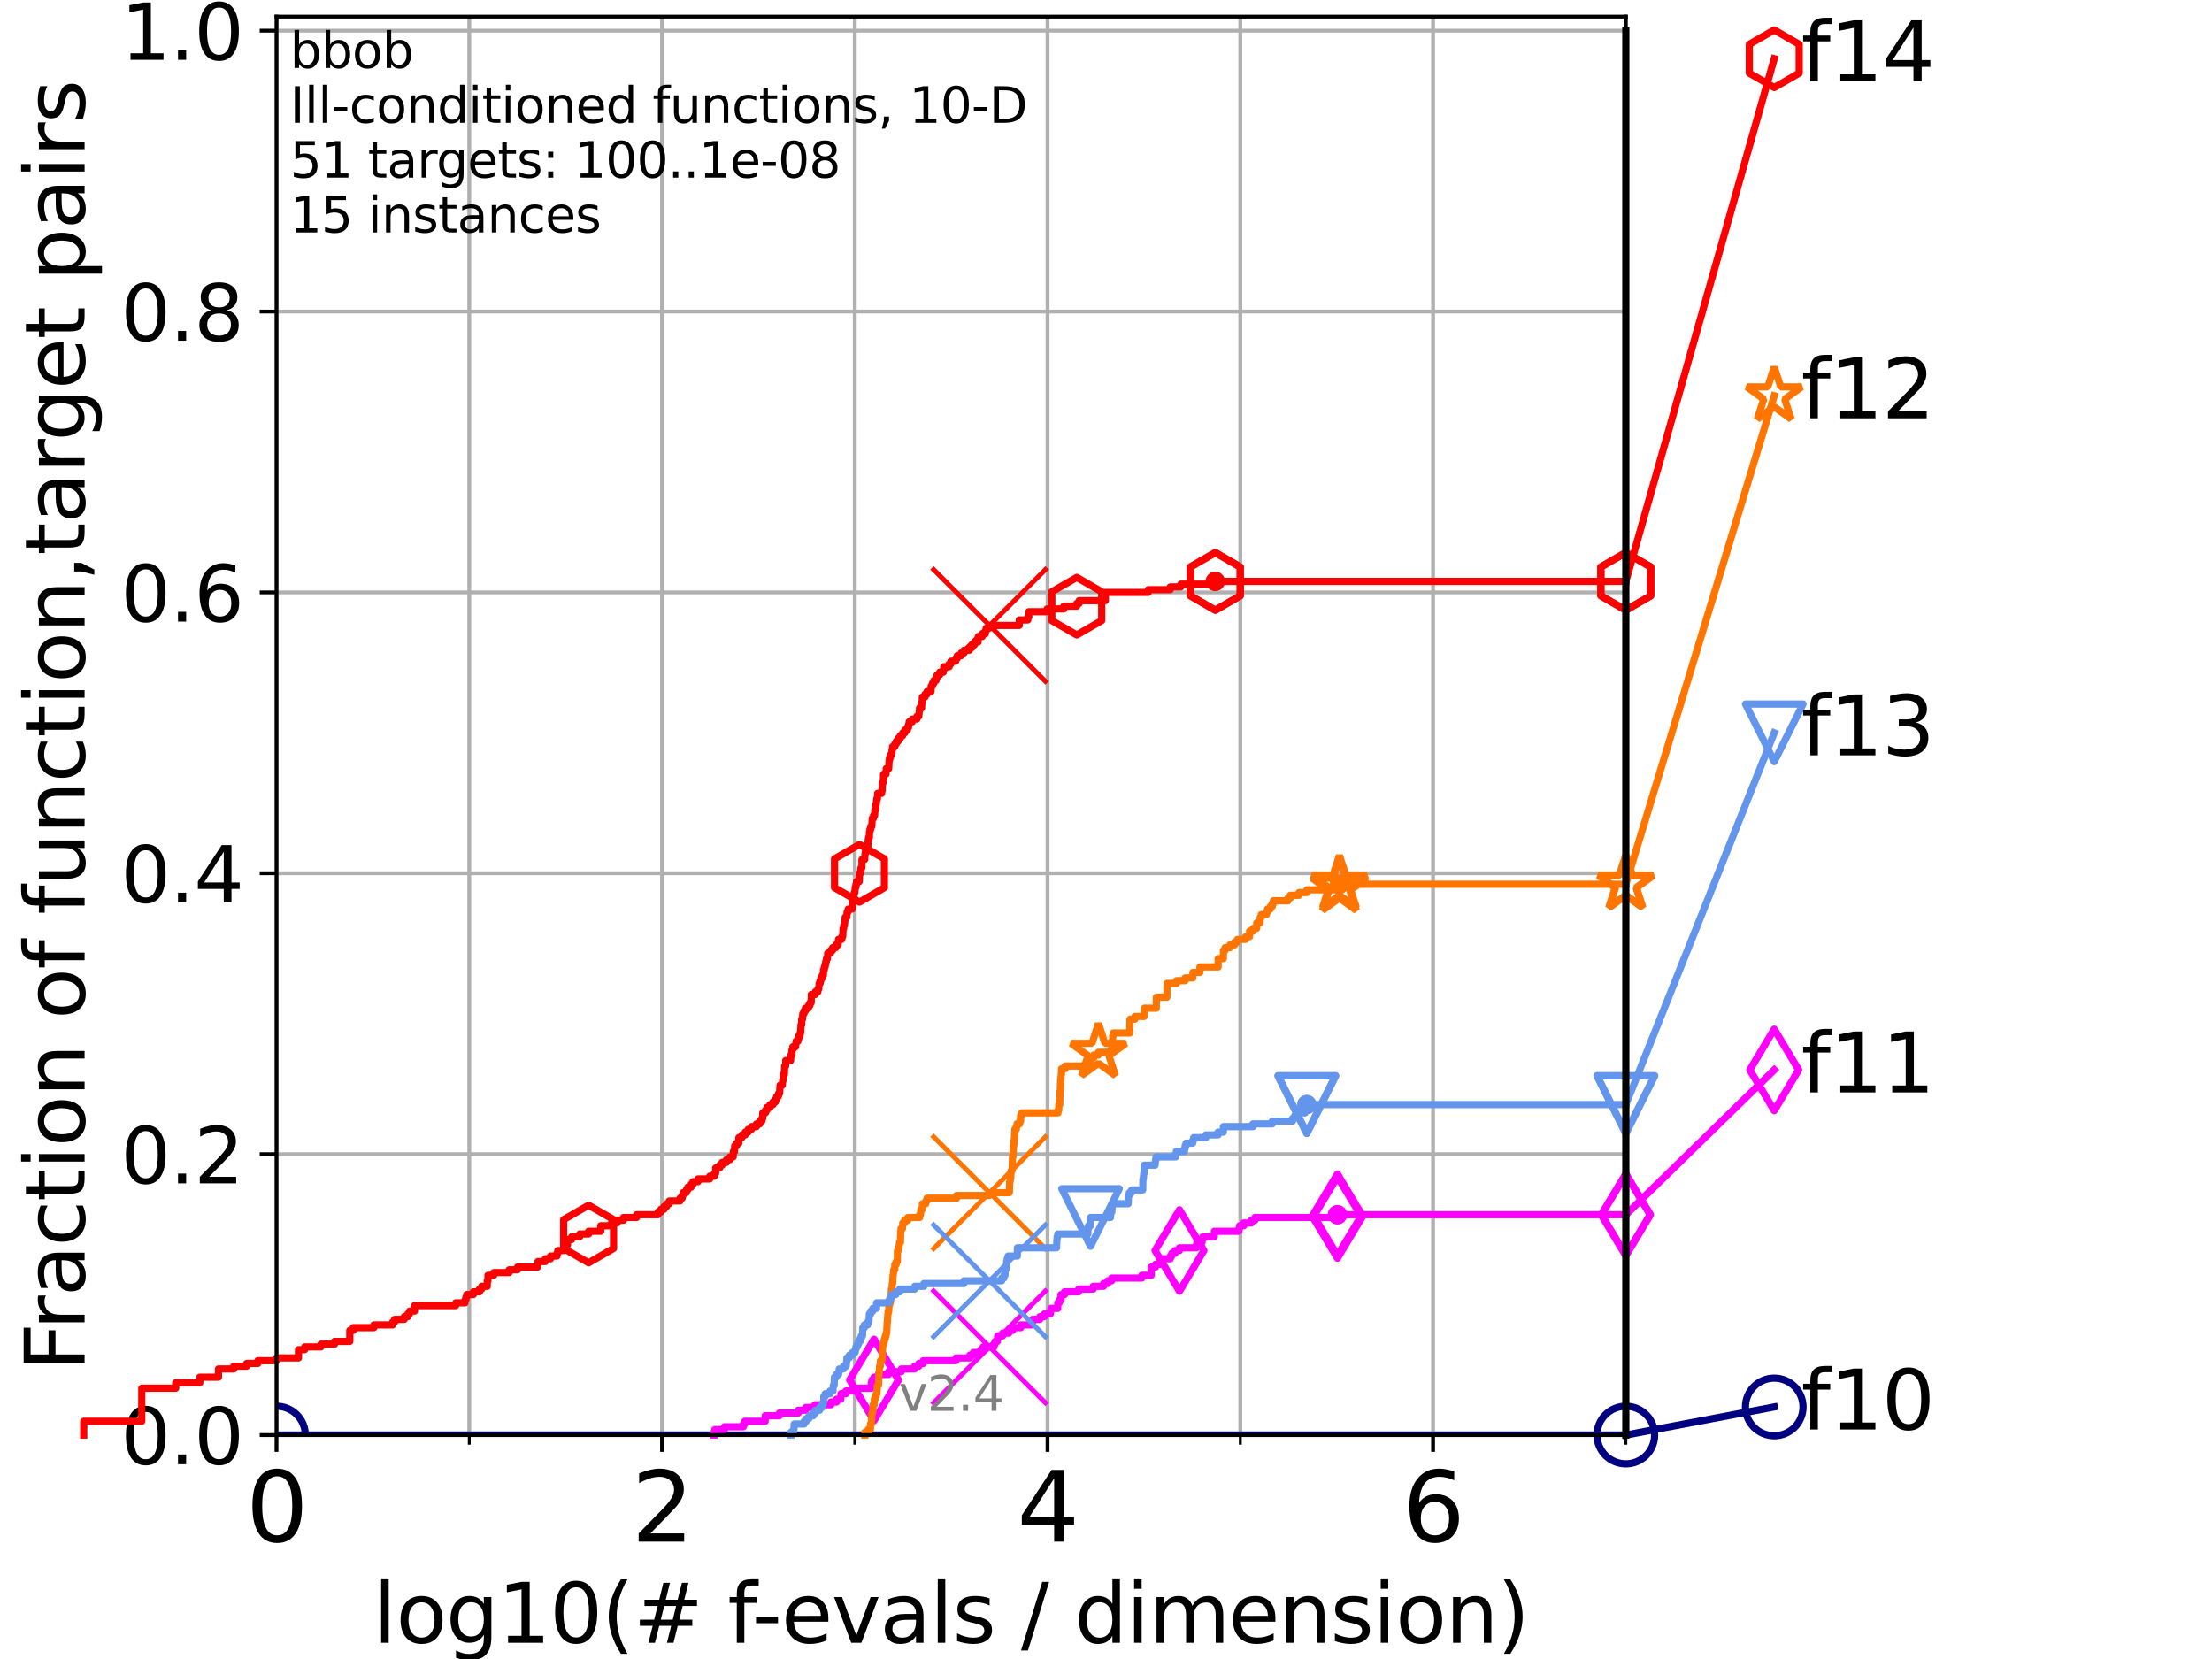 <?xml version="1.0" encoding="utf-8" standalone="no"?>
<!DOCTYPE svg PUBLIC "-//W3C//DTD SVG 1.1//EN"
  "http://www.w3.org/Graphics/SVG/1.1/DTD/svg11.dtd">
<svg height="345.6pt" version="1.1" viewBox="0 0 460.8 345.6" width="460.8pt" xmlns="http://www.w3.org/2000/svg" xmlns:xlink="http://www.w3.org/1999/xlink">
 <defs>
  <style type="text/css">*{stroke-linecap:butt;stroke-linejoin:round;}</style>
 </defs>
 <g id="figure_1">
  <g id="patch_1">
   <path d="M 0 345.6 
L 460.8 345.6 
L 460.8 0 
L 0 0 
z
" style="fill:#ffffff;"/>
  </g>
  <g id="axes_1">
   <g id="patch_2">
    <path d="M 57.6 298.944 
L 338.688 298.944 
L 338.688 3.456 
L 57.6 3.456 
z
" style="fill:#ffffff;"/>
   </g>
   <g id="matplotlib.axis_1">
    <g id="xtick_1">
     <g id="line2d_1">
      <path clip-path="url(#p26497021a1)" d="M 57.6 298.944 
L 57.6 3.456 
" style="fill:none;stroke:#b0b0b0;stroke-linecap:square;stroke-width:0.8;"/>
     </g>
     <g id="line2d_2">
      <defs>
       <path d="M 0 0 
L 0 3.5 
" id="m2d64870f0f" style="stroke:#000000;stroke-width:0.8;"/>
      </defs>
      <g>
       <use style="stroke:#000000;stroke-width:0.8;" x="57.6" xlink:href="#m2d64870f0f" y="298.944"/>
      </g>
     </g>
     <g id="text_1">
      <!-- 0 -->
      <g transform="translate(51.237 321.141)scale(0.2 -0.2)">
       <defs>
        <path d="M 2034 4250 
Q 1547 4250 1301 3770 
Q 1056 3291 1056 2328 
Q 1056 1369 1301 889 
Q 1547 409 2034 409 
Q 2525 409 2770 889 
Q 3016 1369 3016 2328 
Q 3016 3291 2770 3770 
Q 2525 4250 2034 4250 
z
M 2034 4750 
Q 2819 4750 3233 4129 
Q 3647 3509 3647 2328 
Q 3647 1150 3233 529 
Q 2819 -91 2034 -91 
Q 1250 -91 836 529 
Q 422 1150 422 2328 
Q 422 3509 836 4129 
Q 1250 4750 2034 4750 
z
" id="DejaVuSans-30" transform="scale(0.016)"/>
       </defs>
       <use xlink:href="#DejaVuSans-30"/>
      </g>
     </g>
    </g>
    <g id="xtick_2">
     <g id="line2d_3">
      <path clip-path="url(#p26497021a1)" d="M 137.911 298.944 
L 137.911 3.456 
" style="fill:none;stroke:#b0b0b0;stroke-linecap:square;stroke-width:0.8;"/>
     </g>
     <g id="line2d_4">
      <g>
       <use style="stroke:#000000;stroke-width:0.8;" x="137.911" xlink:href="#m2d64870f0f" y="298.944"/>
      </g>
     </g>
     <g id="text_2">
      <!-- 2 -->
      <g transform="translate(131.548 321.141)scale(0.2 -0.2)">
       <defs>
        <path d="M 1228 531 
L 3431 531 
L 3431 0 
L 469 0 
L 469 531 
Q 828 903 1448 1529 
Q 2069 2156 2228 2338 
Q 2531 2678 2651 2914 
Q 2772 3150 2772 3378 
Q 2772 3750 2511 3984 
Q 2250 4219 1831 4219 
Q 1534 4219 1204 4116 
Q 875 4013 500 3803 
L 500 4441 
Q 881 4594 1212 4672 
Q 1544 4750 1819 4750 
Q 2544 4750 2975 4387 
Q 3406 4025 3406 3419 
Q 3406 3131 3298 2873 
Q 3191 2616 2906 2266 
Q 2828 2175 2409 1742 
Q 1991 1309 1228 531 
z
" id="DejaVuSans-32" transform="scale(0.016)"/>
       </defs>
       <use xlink:href="#DejaVuSans-32"/>
      </g>
     </g>
    </g>
    <g id="xtick_3">
     <g id="line2d_5">
      <path clip-path="url(#p26497021a1)" d="M 218.222 298.944 
L 218.222 3.456 
" style="fill:none;stroke:#b0b0b0;stroke-linecap:square;stroke-width:0.8;"/>
     </g>
     <g id="line2d_6">
      <g>
       <use style="stroke:#000000;stroke-width:0.8;" x="218.222" xlink:href="#m2d64870f0f" y="298.944"/>
      </g>
     </g>
     <g id="text_3">
      <!-- 4 -->
      <g transform="translate(211.859 321.141)scale(0.2 -0.2)">
       <defs>
        <path d="M 2419 4116 
L 825 1625 
L 2419 1625 
L 2419 4116 
z
M 2253 4666 
L 3047 4666 
L 3047 1625 
L 3713 1625 
L 3713 1100 
L 3047 1100 
L 3047 0 
L 2419 0 
L 2419 1100 
L 313 1100 
L 313 1709 
L 2253 4666 
z
" id="DejaVuSans-34" transform="scale(0.016)"/>
       </defs>
       <use xlink:href="#DejaVuSans-34"/>
      </g>
     </g>
    </g>
    <g id="xtick_4">
     <g id="line2d_7">
      <path clip-path="url(#p26497021a1)" d="M 298.533 298.944 
L 298.533 3.456 
" style="fill:none;stroke:#b0b0b0;stroke-linecap:square;stroke-width:0.8;"/>
     </g>
     <g id="line2d_8">
      <g>
       <use style="stroke:#000000;stroke-width:0.8;" x="298.533" xlink:href="#m2d64870f0f" y="298.944"/>
      </g>
     </g>
     <g id="text_4">
      <!-- 6 -->
      <g transform="translate(292.17 321.141)scale(0.2 -0.2)">
       <defs>
        <path d="M 2113 2584 
Q 1688 2584 1439 2293 
Q 1191 2003 1191 1497 
Q 1191 994 1439 701 
Q 1688 409 2113 409 
Q 2538 409 2786 701 
Q 3034 994 3034 1497 
Q 3034 2003 2786 2293 
Q 2538 2584 2113 2584 
z
M 3366 4563 
L 3366 3988 
Q 3128 4100 2886 4159 
Q 2644 4219 2406 4219 
Q 1781 4219 1451 3797 
Q 1122 3375 1075 2522 
Q 1259 2794 1537 2939 
Q 1816 3084 2150 3084 
Q 2853 3084 3261 2657 
Q 3669 2231 3669 1497 
Q 3669 778 3244 343 
Q 2819 -91 2113 -91 
Q 1303 -91 875 529 
Q 447 1150 447 2328 
Q 447 3434 972 4092 
Q 1497 4750 2381 4750 
Q 2619 4750 2861 4703 
Q 3103 4656 3366 4563 
z
" id="DejaVuSans-36" transform="scale(0.016)"/>
       </defs>
       <use xlink:href="#DejaVuSans-36"/>
      </g>
     </g>
    </g>
    <g id="xtick_5">
     <g id="line2d_9">
      <path clip-path="url(#p26497021a1)" d="M 97.755 298.944 
L 97.755 3.456 
" style="fill:none;stroke:#b0b0b0;stroke-linecap:square;stroke-width:0.8;"/>
     </g>
     <g id="line2d_10">
      <defs>
       <path d="M 0 0 
L 0 2 
" id="mb485d83913" style="stroke:#000000;stroke-width:0.6;"/>
      </defs>
      <g>
       <use style="stroke:#000000;stroke-width:0.6;" x="97.755" xlink:href="#mb485d83913" y="298.944"/>
      </g>
     </g>
    </g>
    <g id="xtick_6">
     <g id="line2d_11">
      <path clip-path="url(#p26497021a1)" d="M 178.066 298.944 
L 178.066 3.456 
" style="fill:none;stroke:#b0b0b0;stroke-linecap:square;stroke-width:0.8;"/>
     </g>
     <g id="line2d_12">
      <g>
       <use style="stroke:#000000;stroke-width:0.6;" x="178.066" xlink:href="#mb485d83913" y="298.944"/>
      </g>
     </g>
    </g>
    <g id="xtick_7">
     <g id="line2d_13">
      <path clip-path="url(#p26497021a1)" d="M 258.377 298.944 
L 258.377 3.456 
" style="fill:none;stroke:#b0b0b0;stroke-linecap:square;stroke-width:0.8;"/>
     </g>
     <g id="line2d_14">
      <g>
       <use style="stroke:#000000;stroke-width:0.6;" x="258.377" xlink:href="#mb485d83913" y="298.944"/>
      </g>
     </g>
    </g>
    <g id="xtick_8">
     <g id="line2d_15">
      <path clip-path="url(#p26497021a1)" d="M 338.688 298.944 
L 338.688 3.456 
" style="fill:none;stroke:#b0b0b0;stroke-linecap:square;stroke-width:0.8;"/>
     </g>
     <g id="line2d_16">
      <g>
       <use style="stroke:#000000;stroke-width:0.6;" x="338.688" xlink:href="#mb485d83913" y="298.944"/>
      </g>
     </g>
    </g>
    <g id="text_5">
     <!-- log10(# f-evals / dimension) -->
     <g transform="translate(77.764 342.218)scale(0.17 -0.17)">
      <defs>
       <path d="M 603 4863 
L 1178 4863 
L 1178 0 
L 603 0 
L 603 4863 
z
" id="DejaVuSans-6c" transform="scale(0.016)"/>
       <path d="M 1959 3097 
Q 1497 3097 1228 2736 
Q 959 2375 959 1747 
Q 959 1119 1226 758 
Q 1494 397 1959 397 
Q 2419 397 2687 759 
Q 2956 1122 2956 1747 
Q 2956 2369 2687 2733 
Q 2419 3097 1959 3097 
z
M 1959 3584 
Q 2709 3584 3137 3096 
Q 3566 2609 3566 1747 
Q 3566 888 3137 398 
Q 2709 -91 1959 -91 
Q 1206 -91 779 398 
Q 353 888 353 1747 
Q 353 2609 779 3096 
Q 1206 3584 1959 3584 
z
" id="DejaVuSans-6f" transform="scale(0.016)"/>
       <path d="M 2906 1791 
Q 2906 2416 2648 2759 
Q 2391 3103 1925 3103 
Q 1463 3103 1205 2759 
Q 947 2416 947 1791 
Q 947 1169 1205 825 
Q 1463 481 1925 481 
Q 2391 481 2648 825 
Q 2906 1169 2906 1791 
z
M 3481 434 
Q 3481 -459 3084 -895 
Q 2688 -1331 1869 -1331 
Q 1566 -1331 1297 -1286 
Q 1028 -1241 775 -1147 
L 775 -588 
Q 1028 -725 1275 -790 
Q 1522 -856 1778 -856 
Q 2344 -856 2625 -561 
Q 2906 -266 2906 331 
L 2906 616 
Q 2728 306 2450 153 
Q 2172 0 1784 0 
Q 1141 0 747 490 
Q 353 981 353 1791 
Q 353 2603 747 3093 
Q 1141 3584 1784 3584 
Q 2172 3584 2450 3431 
Q 2728 3278 2906 2969 
L 2906 3500 
L 3481 3500 
L 3481 434 
z
" id="DejaVuSans-67" transform="scale(0.016)"/>
       <path d="M 794 531 
L 1825 531 
L 1825 4091 
L 703 3866 
L 703 4441 
L 1819 4666 
L 2450 4666 
L 2450 531 
L 3481 531 
L 3481 0 
L 794 0 
L 794 531 
z
" id="DejaVuSans-31" transform="scale(0.016)"/>
       <path d="M 1984 4856 
Q 1566 4138 1362 3434 
Q 1159 2731 1159 2009 
Q 1159 1288 1364 580 
Q 1569 -128 1984 -844 
L 1484 -844 
Q 1016 -109 783 600 
Q 550 1309 550 2009 
Q 550 2706 781 3412 
Q 1013 4119 1484 4856 
L 1984 4856 
z
" id="DejaVuSans-28" transform="scale(0.016)"/>
       <path d="M 3272 2816 
L 2363 2816 
L 2100 1772 
L 3016 1772 
L 3272 2816 
z
M 2803 4594 
L 2478 3297 
L 3391 3297 
L 3719 4594 
L 4219 4594 
L 3897 3297 
L 4872 3297 
L 4872 2816 
L 3775 2816 
L 3519 1772 
L 4513 1772 
L 4513 1294 
L 3397 1294 
L 3072 0 
L 2572 0 
L 2894 1294 
L 1978 1294 
L 1656 0 
L 1153 0 
L 1478 1294 
L 494 1294 
L 494 1772 
L 1594 1772 
L 1856 2816 
L 850 2816 
L 850 3297 
L 1978 3297 
L 2297 4594 
L 2803 4594 
z
" id="DejaVuSans-23" transform="scale(0.016)"/>
       <path id="DejaVuSans-20" transform="scale(0.016)"/>
       <path d="M 2375 4863 
L 2375 4384 
L 1825 4384 
Q 1516 4384 1395 4259 
Q 1275 4134 1275 3809 
L 1275 3500 
L 2222 3500 
L 2222 3053 
L 1275 3053 
L 1275 0 
L 697 0 
L 697 3053 
L 147 3053 
L 147 3500 
L 697 3500 
L 697 3744 
Q 697 4328 969 4595 
Q 1241 4863 1831 4863 
L 2375 4863 
z
" id="DejaVuSans-66" transform="scale(0.016)"/>
       <path d="M 313 2009 
L 1997 2009 
L 1997 1497 
L 313 1497 
L 313 2009 
z
" id="DejaVuSans-2d" transform="scale(0.016)"/>
       <path d="M 3597 1894 
L 3597 1613 
L 953 1613 
Q 991 1019 1311 708 
Q 1631 397 2203 397 
Q 2534 397 2845 478 
Q 3156 559 3463 722 
L 3463 178 
Q 3153 47 2828 -22 
Q 2503 -91 2169 -91 
Q 1331 -91 842 396 
Q 353 884 353 1716 
Q 353 2575 817 3079 
Q 1281 3584 2069 3584 
Q 2775 3584 3186 3129 
Q 3597 2675 3597 1894 
z
M 3022 2063 
Q 3016 2534 2758 2815 
Q 2500 3097 2075 3097 
Q 1594 3097 1305 2825 
Q 1016 2553 972 2059 
L 3022 2063 
z
" id="DejaVuSans-65" transform="scale(0.016)"/>
       <path d="M 191 3500 
L 800 3500 
L 1894 563 
L 2988 3500 
L 3597 3500 
L 2284 0 
L 1503 0 
L 191 3500 
z
" id="DejaVuSans-76" transform="scale(0.016)"/>
       <path d="M 2194 1759 
Q 1497 1759 1228 1600 
Q 959 1441 959 1056 
Q 959 750 1161 570 
Q 1363 391 1709 391 
Q 2188 391 2477 730 
Q 2766 1069 2766 1631 
L 2766 1759 
L 2194 1759 
z
M 3341 1997 
L 3341 0 
L 2766 0 
L 2766 531 
Q 2569 213 2275 61 
Q 1981 -91 1556 -91 
Q 1019 -91 701 211 
Q 384 513 384 1019 
Q 384 1609 779 1909 
Q 1175 2209 1959 2209 
L 2766 2209 
L 2766 2266 
Q 2766 2663 2505 2880 
Q 2244 3097 1772 3097 
Q 1472 3097 1187 3025 
Q 903 2953 641 2809 
L 641 3341 
Q 956 3463 1253 3523 
Q 1550 3584 1831 3584 
Q 2591 3584 2966 3190 
Q 3341 2797 3341 1997 
z
" id="DejaVuSans-61" transform="scale(0.016)"/>
       <path d="M 2834 3397 
L 2834 2853 
Q 2591 2978 2328 3040 
Q 2066 3103 1784 3103 
Q 1356 3103 1142 2972 
Q 928 2841 928 2578 
Q 928 2378 1081 2264 
Q 1234 2150 1697 2047 
L 1894 2003 
Q 2506 1872 2764 1633 
Q 3022 1394 3022 966 
Q 3022 478 2636 193 
Q 2250 -91 1575 -91 
Q 1294 -91 989 -36 
Q 684 19 347 128 
L 347 722 
Q 666 556 975 473 
Q 1284 391 1588 391 
Q 1994 391 2212 530 
Q 2431 669 2431 922 
Q 2431 1156 2273 1281 
Q 2116 1406 1581 1522 
L 1381 1569 
Q 847 1681 609 1914 
Q 372 2147 372 2553 
Q 372 3047 722 3315 
Q 1072 3584 1716 3584 
Q 2034 3584 2315 3537 
Q 2597 3491 2834 3397 
z
" id="DejaVuSans-73" transform="scale(0.016)"/>
       <path d="M 1625 4666 
L 2156 4666 
L 531 -594 
L 0 -594 
L 1625 4666 
z
" id="DejaVuSans-2f" transform="scale(0.016)"/>
       <path d="M 2906 2969 
L 2906 4863 
L 3481 4863 
L 3481 0 
L 2906 0 
L 2906 525 
Q 2725 213 2448 61 
Q 2172 -91 1784 -91 
Q 1150 -91 751 415 
Q 353 922 353 1747 
Q 353 2572 751 3078 
Q 1150 3584 1784 3584 
Q 2172 3584 2448 3432 
Q 2725 3281 2906 2969 
z
M 947 1747 
Q 947 1113 1208 752 
Q 1469 391 1925 391 
Q 2381 391 2643 752 
Q 2906 1113 2906 1747 
Q 2906 2381 2643 2742 
Q 2381 3103 1925 3103 
Q 1469 3103 1208 2742 
Q 947 2381 947 1747 
z
" id="DejaVuSans-64" transform="scale(0.016)"/>
       <path d="M 603 3500 
L 1178 3500 
L 1178 0 
L 603 0 
L 603 3500 
z
M 603 4863 
L 1178 4863 
L 1178 4134 
L 603 4134 
L 603 4863 
z
" id="DejaVuSans-69" transform="scale(0.016)"/>
       <path d="M 3328 2828 
Q 3544 3216 3844 3400 
Q 4144 3584 4550 3584 
Q 5097 3584 5394 3201 
Q 5691 2819 5691 2113 
L 5691 0 
L 5113 0 
L 5113 2094 
Q 5113 2597 4934 2840 
Q 4756 3084 4391 3084 
Q 3944 3084 3684 2787 
Q 3425 2491 3425 1978 
L 3425 0 
L 2847 0 
L 2847 2094 
Q 2847 2600 2669 2842 
Q 2491 3084 2119 3084 
Q 1678 3084 1418 2786 
Q 1159 2488 1159 1978 
L 1159 0 
L 581 0 
L 581 3500 
L 1159 3500 
L 1159 2956 
Q 1356 3278 1631 3431 
Q 1906 3584 2284 3584 
Q 2666 3584 2933 3390 
Q 3200 3197 3328 2828 
z
" id="DejaVuSans-6d" transform="scale(0.016)"/>
       <path d="M 3513 2113 
L 3513 0 
L 2938 0 
L 2938 2094 
Q 2938 2591 2744 2837 
Q 2550 3084 2163 3084 
Q 1697 3084 1428 2787 
Q 1159 2491 1159 1978 
L 1159 0 
L 581 0 
L 581 3500 
L 1159 3500 
L 1159 2956 
Q 1366 3272 1645 3428 
Q 1925 3584 2291 3584 
Q 2894 3584 3203 3211 
Q 3513 2838 3513 2113 
z
" id="DejaVuSans-6e" transform="scale(0.016)"/>
       <path d="M 513 4856 
L 1013 4856 
Q 1481 4119 1714 3412 
Q 1947 2706 1947 2009 
Q 1947 1309 1714 600 
Q 1481 -109 1013 -844 
L 513 -844 
Q 928 -128 1133 580 
Q 1338 1288 1338 2009 
Q 1338 2731 1133 3434 
Q 928 4138 513 4856 
z
" id="DejaVuSans-29" transform="scale(0.016)"/>
      </defs>
      <use xlink:href="#DejaVuSans-6c"/>
      <use x="27.783" xlink:href="#DejaVuSans-6f"/>
      <use x="88.965" xlink:href="#DejaVuSans-67"/>
      <use x="152.441" xlink:href="#DejaVuSans-31"/>
      <use x="216.064" xlink:href="#DejaVuSans-30"/>
      <use x="279.688" xlink:href="#DejaVuSans-28"/>
      <use x="318.701" xlink:href="#DejaVuSans-23"/>
      <use x="402.49" xlink:href="#DejaVuSans-20"/>
      <use x="434.277" xlink:href="#DejaVuSans-66"/>
      <use x="463.982" xlink:href="#DejaVuSans-2d"/>
      <use x="500.066" xlink:href="#DejaVuSans-65"/>
      <use x="561.59" xlink:href="#DejaVuSans-76"/>
      <use x="620.77" xlink:href="#DejaVuSans-61"/>
      <use x="682.049" xlink:href="#DejaVuSans-6c"/>
      <use x="709.832" xlink:href="#DejaVuSans-73"/>
      <use x="761.932" xlink:href="#DejaVuSans-20"/>
      <use x="793.719" xlink:href="#DejaVuSans-2f"/>
      <use x="827.41" xlink:href="#DejaVuSans-20"/>
      <use x="859.197" xlink:href="#DejaVuSans-64"/>
      <use x="922.674" xlink:href="#DejaVuSans-69"/>
      <use x="950.457" xlink:href="#DejaVuSans-6d"/>
      <use x="1047.869" xlink:href="#DejaVuSans-65"/>
      <use x="1109.393" xlink:href="#DejaVuSans-6e"/>
      <use x="1172.771" xlink:href="#DejaVuSans-73"/>
      <use x="1224.871" xlink:href="#DejaVuSans-69"/>
      <use x="1252.654" xlink:href="#DejaVuSans-6f"/>
      <use x="1313.836" xlink:href="#DejaVuSans-6e"/>
      <use x="1377.215" xlink:href="#DejaVuSans-29"/>
     </g>
    </g>
   </g>
   <g id="matplotlib.axis_2">
    <g id="ytick_1">
     <g id="line2d_17">
      <path clip-path="url(#p26497021a1)" d="M 57.6 298.944 
L 338.688 298.944 
" style="fill:none;stroke:#b0b0b0;stroke-linecap:square;stroke-width:0.8;"/>
     </g>
     <g id="line2d_18">
      <defs>
       <path d="M 0 0 
L -3.5 0 
" id="m86c30ef9b7" style="stroke:#000000;stroke-width:0.8;"/>
      </defs>
      <g>
       <use style="stroke:#000000;stroke-width:0.8;" x="57.6" xlink:href="#m86c30ef9b7" y="298.944"/>
      </g>
     </g>
     <g id="text_6">
      <!-- 0.0 -->
      <g transform="translate(25.155 305.023)scale(0.16 -0.16)">
       <defs>
        <path d="M 684 794 
L 1344 794 
L 1344 0 
L 684 0 
L 684 794 
z
" id="DejaVuSans-2e" transform="scale(0.016)"/>
       </defs>
       <use xlink:href="#DejaVuSans-30"/>
       <use x="63.623" xlink:href="#DejaVuSans-2e"/>
       <use x="95.41" xlink:href="#DejaVuSans-30"/>
      </g>
     </g>
    </g>
    <g id="ytick_2">
     <g id="line2d_19">
      <path clip-path="url(#p26497021a1)" d="M 57.6 240.432 
L 338.688 240.432 
" style="fill:none;stroke:#b0b0b0;stroke-linecap:square;stroke-width:0.8;"/>
     </g>
     <g id="line2d_20">
      <g>
       <use style="stroke:#000000;stroke-width:0.8;" x="57.6" xlink:href="#m86c30ef9b7" y="240.432"/>
      </g>
     </g>
     <g id="text_7">
      <!-- 0.2 -->
      <g transform="translate(25.155 246.51)scale(0.16 -0.16)">
       <use xlink:href="#DejaVuSans-30"/>
       <use x="63.623" xlink:href="#DejaVuSans-2e"/>
       <use x="95.41" xlink:href="#DejaVuSans-32"/>
      </g>
     </g>
    </g>
    <g id="ytick_3">
     <g id="line2d_21">
      <path clip-path="url(#p26497021a1)" d="M 57.6 181.919 
L 338.688 181.919 
" style="fill:none;stroke:#b0b0b0;stroke-linecap:square;stroke-width:0.8;"/>
     </g>
     <g id="line2d_22">
      <g>
       <use style="stroke:#000000;stroke-width:0.8;" x="57.6" xlink:href="#m86c30ef9b7" y="181.919"/>
      </g>
     </g>
     <g id="text_8">
      <!-- 0.4 -->
      <g transform="translate(25.155 187.998)scale(0.16 -0.16)">
       <use xlink:href="#DejaVuSans-30"/>
       <use x="63.623" xlink:href="#DejaVuSans-2e"/>
       <use x="95.41" xlink:href="#DejaVuSans-34"/>
      </g>
     </g>
    </g>
    <g id="ytick_4">
     <g id="line2d_23">
      <path clip-path="url(#p26497021a1)" d="M 57.6 123.407 
L 338.688 123.407 
" style="fill:none;stroke:#b0b0b0;stroke-linecap:square;stroke-width:0.8;"/>
     </g>
     <g id="line2d_24">
      <g>
       <use style="stroke:#000000;stroke-width:0.8;" x="57.6" xlink:href="#m86c30ef9b7" y="123.407"/>
      </g>
     </g>
     <g id="text_9">
      <!-- 0.6 -->
      <g transform="translate(25.155 129.485)scale(0.16 -0.16)">
       <use xlink:href="#DejaVuSans-30"/>
       <use x="63.623" xlink:href="#DejaVuSans-2e"/>
       <use x="95.41" xlink:href="#DejaVuSans-36"/>
      </g>
     </g>
    </g>
    <g id="ytick_5">
     <g id="line2d_25">
      <path clip-path="url(#p26497021a1)" d="M 57.6 64.894 
L 338.688 64.894 
" style="fill:none;stroke:#b0b0b0;stroke-linecap:square;stroke-width:0.8;"/>
     </g>
     <g id="line2d_26">
      <g>
       <use style="stroke:#000000;stroke-width:0.8;" x="57.6" xlink:href="#m86c30ef9b7" y="64.894"/>
      </g>
     </g>
     <g id="text_10">
      <!-- 0.8 -->
      <g transform="translate(25.155 70.973)scale(0.16 -0.16)">
       <defs>
        <path d="M 2034 2216 
Q 1584 2216 1326 1975 
Q 1069 1734 1069 1313 
Q 1069 891 1326 650 
Q 1584 409 2034 409 
Q 2484 409 2743 651 
Q 3003 894 3003 1313 
Q 3003 1734 2745 1975 
Q 2488 2216 2034 2216 
z
M 1403 2484 
Q 997 2584 770 2862 
Q 544 3141 544 3541 
Q 544 4100 942 4425 
Q 1341 4750 2034 4750 
Q 2731 4750 3128 4425 
Q 3525 4100 3525 3541 
Q 3525 3141 3298 2862 
Q 3072 2584 2669 2484 
Q 3125 2378 3379 2068 
Q 3634 1759 3634 1313 
Q 3634 634 3220 271 
Q 2806 -91 2034 -91 
Q 1263 -91 848 271 
Q 434 634 434 1313 
Q 434 1759 690 2068 
Q 947 2378 1403 2484 
z
M 1172 3481 
Q 1172 3119 1398 2916 
Q 1625 2713 2034 2713 
Q 2441 2713 2670 2916 
Q 2900 3119 2900 3481 
Q 2900 3844 2670 4047 
Q 2441 4250 2034 4250 
Q 1625 4250 1398 4047 
Q 1172 3844 1172 3481 
z
" id="DejaVuSans-38" transform="scale(0.016)"/>
       </defs>
       <use xlink:href="#DejaVuSans-30"/>
       <use x="63.623" xlink:href="#DejaVuSans-2e"/>
       <use x="95.41" xlink:href="#DejaVuSans-38"/>
      </g>
     </g>
    </g>
    <g id="ytick_6">
     <g id="line2d_27">
      <path clip-path="url(#p26497021a1)" d="M 57.6 6.382 
L 338.688 6.382 
" style="fill:none;stroke:#b0b0b0;stroke-linecap:square;stroke-width:0.8;"/>
     </g>
     <g id="line2d_28">
      <g>
       <use style="stroke:#000000;stroke-width:0.8;" x="57.6" xlink:href="#m86c30ef9b7" y="6.382"/>
      </g>
     </g>
     <g id="text_11">
      <!-- 1.0 -->
      <g transform="translate(25.155 12.46)scale(0.16 -0.16)">
       <use xlink:href="#DejaVuSans-31"/>
       <use x="63.623" xlink:href="#DejaVuSans-2e"/>
       <use x="95.41" xlink:href="#DejaVuSans-30"/>
      </g>
     </g>
    </g>
    <g id="text_12">
     <!-- Fraction of function,target pairs -->
     <g transform="translate(17.62 285.585)rotate(-90)scale(0.17 -0.17)">
      <defs>
       <path d="M 628 4666 
L 3309 4666 
L 3309 4134 
L 1259 4134 
L 1259 2759 
L 3109 2759 
L 3109 2228 
L 1259 2228 
L 1259 0 
L 628 0 
L 628 4666 
z
" id="DejaVuSans-46" transform="scale(0.016)"/>
       <path d="M 2631 2963 
Q 2534 3019 2420 3045 
Q 2306 3072 2169 3072 
Q 1681 3072 1420 2755 
Q 1159 2438 1159 1844 
L 1159 0 
L 581 0 
L 581 3500 
L 1159 3500 
L 1159 2956 
Q 1341 3275 1631 3429 
Q 1922 3584 2338 3584 
Q 2397 3584 2469 3576 
Q 2541 3569 2628 3553 
L 2631 2963 
z
" id="DejaVuSans-72" transform="scale(0.016)"/>
       <path d="M 3122 3366 
L 3122 2828 
Q 2878 2963 2633 3030 
Q 2388 3097 2138 3097 
Q 1578 3097 1268 2742 
Q 959 2388 959 1747 
Q 959 1106 1268 751 
Q 1578 397 2138 397 
Q 2388 397 2633 464 
Q 2878 531 3122 666 
L 3122 134 
Q 2881 22 2623 -34 
Q 2366 -91 2075 -91 
Q 1284 -91 818 406 
Q 353 903 353 1747 
Q 353 2603 823 3093 
Q 1294 3584 2113 3584 
Q 2378 3584 2631 3529 
Q 2884 3475 3122 3366 
z
" id="DejaVuSans-63" transform="scale(0.016)"/>
       <path d="M 1172 4494 
L 1172 3500 
L 2356 3500 
L 2356 3053 
L 1172 3053 
L 1172 1153 
Q 1172 725 1289 603 
Q 1406 481 1766 481 
L 2356 481 
L 2356 0 
L 1766 0 
Q 1100 0 847 248 
Q 594 497 594 1153 
L 594 3053 
L 172 3053 
L 172 3500 
L 594 3500 
L 594 4494 
L 1172 4494 
z
" id="DejaVuSans-74" transform="scale(0.016)"/>
       <path d="M 544 1381 
L 544 3500 
L 1119 3500 
L 1119 1403 
Q 1119 906 1312 657 
Q 1506 409 1894 409 
Q 2359 409 2629 706 
Q 2900 1003 2900 1516 
L 2900 3500 
L 3475 3500 
L 3475 0 
L 2900 0 
L 2900 538 
Q 2691 219 2414 64 
Q 2138 -91 1772 -91 
Q 1169 -91 856 284 
Q 544 659 544 1381 
z
M 1991 3584 
L 1991 3584 
z
" id="DejaVuSans-75" transform="scale(0.016)"/>
       <path d="M 750 794 
L 1409 794 
L 1409 256 
L 897 -744 
L 494 -744 
L 750 256 
L 750 794 
z
" id="DejaVuSans-2c" transform="scale(0.016)"/>
       <path d="M 1159 525 
L 1159 -1331 
L 581 -1331 
L 581 3500 
L 1159 3500 
L 1159 2969 
Q 1341 3281 1617 3432 
Q 1894 3584 2278 3584 
Q 2916 3584 3314 3078 
Q 3713 2572 3713 1747 
Q 3713 922 3314 415 
Q 2916 -91 2278 -91 
Q 1894 -91 1617 61 
Q 1341 213 1159 525 
z
M 3116 1747 
Q 3116 2381 2855 2742 
Q 2594 3103 2138 3103 
Q 1681 3103 1420 2742 
Q 1159 2381 1159 1747 
Q 1159 1113 1420 752 
Q 1681 391 2138 391 
Q 2594 391 2855 752 
Q 3116 1113 3116 1747 
z
" id="DejaVuSans-70" transform="scale(0.016)"/>
      </defs>
      <use xlink:href="#DejaVuSans-46"/>
      <use x="50.27" xlink:href="#DejaVuSans-72"/>
      <use x="91.383" xlink:href="#DejaVuSans-61"/>
      <use x="152.662" xlink:href="#DejaVuSans-63"/>
      <use x="207.643" xlink:href="#DejaVuSans-74"/>
      <use x="246.852" xlink:href="#DejaVuSans-69"/>
      <use x="274.635" xlink:href="#DejaVuSans-6f"/>
      <use x="335.816" xlink:href="#DejaVuSans-6e"/>
      <use x="399.195" xlink:href="#DejaVuSans-20"/>
      <use x="430.982" xlink:href="#DejaVuSans-6f"/>
      <use x="492.164" xlink:href="#DejaVuSans-66"/>
      <use x="527.369" xlink:href="#DejaVuSans-20"/>
      <use x="559.156" xlink:href="#DejaVuSans-66"/>
      <use x="594.361" xlink:href="#DejaVuSans-75"/>
      <use x="657.74" xlink:href="#DejaVuSans-6e"/>
      <use x="721.119" xlink:href="#DejaVuSans-63"/>
      <use x="776.1" xlink:href="#DejaVuSans-74"/>
      <use x="815.309" xlink:href="#DejaVuSans-69"/>
      <use x="843.092" xlink:href="#DejaVuSans-6f"/>
      <use x="904.273" xlink:href="#DejaVuSans-6e"/>
      <use x="967.652" xlink:href="#DejaVuSans-2c"/>
      <use x="999.439" xlink:href="#DejaVuSans-74"/>
      <use x="1038.648" xlink:href="#DejaVuSans-61"/>
      <use x="1099.928" xlink:href="#DejaVuSans-72"/>
      <use x="1139.291" xlink:href="#DejaVuSans-67"/>
      <use x="1202.768" xlink:href="#DejaVuSans-65"/>
      <use x="1264.291" xlink:href="#DejaVuSans-74"/>
      <use x="1303.5" xlink:href="#DejaVuSans-20"/>
      <use x="1335.287" xlink:href="#DejaVuSans-70"/>
      <use x="1398.764" xlink:href="#DejaVuSans-61"/>
      <use x="1460.043" xlink:href="#DejaVuSans-69"/>
      <use x="1487.826" xlink:href="#DejaVuSans-72"/>
      <use x="1528.939" xlink:href="#DejaVuSans-73"/>
     </g>
    </g>
   </g>
   <g id="line2d_29">
    <path clip-path="url(#p26497021a1)" d="M 57.6 298.944 
L 57.6 298.944 
L 57.6 298.944 
L 57.6 298.944 
L 338.688 298.944 
" style="fill:none;stroke:#000080;stroke-linecap:square;stroke-width:1.5;"/>
   </g>
   <g id="line2d_30">
    <defs>
     <path d="M 0 6 
C 1.591 6 3.117 5.368 4.243 4.243 
C 5.368 3.117 6 1.591 6 0 
C 6 -1.591 5.368 -3.117 4.243 -4.243 
C 3.117 -5.368 1.591 -6 0 -6 
C -1.591 -6 -3.117 -5.368 -4.243 -4.243 
C -5.368 -3.117 -6 -1.591 -6 0 
C -6 1.591 -5.368 3.117 -4.243 4.243 
C -3.117 5.368 -1.591 6 0 6 
z
" id="mf79f86eb97" style="stroke:#000080;stroke-width:1.5;"/>
    </defs>
    <g clip-path="url(#p26497021a1)">
     <use style="fill-opacity:0;stroke:#000080;stroke-width:1.5;" x="57.6" xlink:href="#mf79f86eb97" y="298.944"/>
    </g>
   </g>
   <g id="line2d_31">
    <path clip-path="url(#p26497021a1)" style="fill:none;stroke:#000080;stroke-linecap:square;stroke-width:1.5;"/>
    <g clip-path="url(#p26497021a1)">
     <use style="fill-opacity:0;stroke:#000080;stroke-width:1.5;" x="-1" xlink:href="#mf79f86eb97" y="591.506"/>
     <use style="fill-opacity:0;stroke:#000080;stroke-width:1.5;" x="338.688" xlink:href="#mf79f86eb97" y="591.506"/>
    </g>
   </g>
   <g id="line2d_32">
    <defs>
     <path d="M 0 1.5 
C 0.398 1.5 0.779 1.342 1.061 1.061 
C 1.342 0.779 1.5 0.398 1.5 0 
C 1.5 -0.398 1.342 -0.779 1.061 -1.061 
C 0.779 -1.342 0.398 -1.5 0 -1.5 
C -0.398 -1.5 -0.779 -1.342 -1.061 -1.061 
C -1.342 -0.779 -1.5 -0.398 -1.5 0 
C -1.5 0.398 -1.342 0.779 -1.061 1.061 
C -0.779 1.342 -0.398 1.5 0 1.5 
z
" id="mb6d036bbc6" style="stroke:#ff00ff;"/>
    </defs>
    <g>
     <use style="fill:#ff00ff;stroke:#ff00ff;" x="278.614" xlink:href="#mb6d036bbc6" y="253.052"/>
     <use style="fill:#ff00ff;stroke:#ff00ff;" x="278.614" xlink:href="#mb6d036bbc6" y="253.052"/>
    </g>
   </g>
   <g id="line2d_33">
    <path d="M 148.705 298.944 
L 148.705 298.37 
L 148.92 298.37 
L 148.92 297.797 
L 150.924 297.797 
L 150.924 297.223 
L 154.841 297.223 
L 154.841 296.649 
L 155.148 296.649 
L 155.148 296.076 
L 159.406 296.076 
L 159.406 294.928 
L 162.368 294.928 
L 162.368 294.355 
L 166.286 294.355 
L 166.286 293.781 
L 167.842 293.781 
L 167.842 293.207 
L 169.766 293.207 
L 169.766 292.634 
L 173.107 292.634 
L 173.107 292.06 
L 174.277 292.06 
L 174.277 291.487 
L 175.158 291.487 
L 175.177 290.339 
L 176.202 290.339 
L 176.202 289.766 
L 177.764 289.766 
L 177.764 289.192 
L 181.505 289.192 
L 181.507 288.045 
L 181.638 288.045 
L 181.638 287.471 
L 182.08 287.471 
L 182.08 286.897 
L 182.941 286.897 
L 182.941 286.324 
L 185.095 286.324 
L 185.095 285.75 
L 187.759 285.75 
L 187.759 285.176 
L 190.527 285.176 
L 190.527 284.603 
L 191.417 284.603 
L 191.417 284.029 
L 192.333 284.029 
L 192.333 283.455 
L 199.153 283.455 
L 199.153 282.882 
L 202.037 282.882 
L 202.037 282.308 
L 202.764 282.308 
L 202.764 281.734 
L 204.312 281.734 
L 204.312 281.161 
L 204.798 281.161 
L 204.798 280.587 
L 207.047 280.587 
L 207.047 280.013 
L 207.291 280.013 
L 207.291 279.44 
L 207.771 279.44 
L 207.824 278.293 
L 208.864 278.293 
L 208.864 277.719 
L 210.158 277.719 
L 210.158 277.145 
L 210.965 277.145 
L 210.965 276.572 
L 212.652 276.572 
L 212.652 275.998 
L 215.078 275.998 
L 215.078 274.851 
L 216.618 274.851 
L 216.618 274.277 
L 217.567 274.277 
L 217.567 273.703 
L 218.81 273.703 
L 218.917 272.556 
L 220.349 272.556 
L 220.349 271.409 
L 220.654 271.409 
L 220.654 270.835 
L 221.024 270.835 
L 221.024 269.688 
L 221.762 269.688 
L 221.762 269.114 
L 224.706 269.114 
L 224.706 268.54 
L 227.731 268.54 
L 227.731 267.967 
L 229.872 267.967 
L 229.872 267.393 
L 230.748 267.393 
L 230.748 266.82 
L 231.568 266.82 
L 231.568 266.246 
L 237.866 266.246 
L 237.866 265.672 
L 239.82 265.672 
L 239.82 263.951 
L 240.704 263.951 
L 240.704 263.378 
L 241.663 263.378 
L 241.663 262.804 
L 242.01 262.804 
L 242.01 262.23 
L 243.801 262.23 
L 243.801 261.657 
L 244.108 261.657 
L 244.108 261.083 
L 244.777 261.083 
L 244.777 260.509 
L 245.704 260.509 
L 245.704 259.936 
L 249.211 259.936 
L 249.211 259.362 
L 249.324 259.362 
L 249.324 258.788 
L 250.416 258.788 
L 250.416 258.215 
L 250.581 258.215 
L 250.581 257.641 
L 252.972 257.641 
L 252.972 256.494 
L 258.087 256.494 
L 258.087 255.92 
L 258.223 255.92 
L 258.223 255.346 
L 259.081 255.346 
L 259.081 254.773 
L 260.681 254.773 
L 260.681 254.199 
L 261.429 254.199 
L 261.429 253.626 
L 278.614 253.626 
L 278.614 253.052 
L 338.688 253.052 
L 338.688 253.052 
" style="fill:none;stroke:#ff00ff;stroke-linecap:square;stroke-width:1.5;"/>
   </g>
   <g id="line2d_34">
    <defs>
     <path d="M 0 8.485 
L 5.091 0 
L 0 -8.485 
L -5.091 0 
z
" id="m077f059ac3" style="stroke:#ff00ff;stroke-linejoin:miter;stroke-width:1.5;"/>
    </defs>
    <g>
     <use style="fill-opacity:0;stroke:#ff00ff;stroke-linejoin:miter;stroke-width:1.5;" x="182.08" xlink:href="#m077f059ac3" y="287.471"/>
     <use style="fill-opacity:0;stroke:#ff00ff;stroke-linejoin:miter;stroke-width:1.5;" x="245.704" xlink:href="#m077f059ac3" y="260.509"/>
     <use style="fill-opacity:0;stroke:#ff00ff;stroke-linejoin:miter;stroke-width:1.5;" x="278.614" xlink:href="#m077f059ac3" y="253.626"/>
     <use style="fill-opacity:0;stroke:#ff00ff;stroke-linejoin:miter;stroke-width:1.5;" x="278.614" xlink:href="#m077f059ac3" y="253.052"/>
     <use style="fill-opacity:0;stroke:#ff00ff;stroke-linejoin:miter;stroke-width:1.5;" x="338.688" xlink:href="#m077f059ac3" y="253.052"/>
    </g>
   </g>
   <g id="line2d_35">
    <path style="fill:none;stroke:#ff00ff;stroke-linecap:square;stroke-width:1.5;"/>
    <g/>
   </g>
   <g id="line2d_36">
    <path clip-path="url(#p26497021a1)" d="M 206.134 280.587 
" style="fill:none;stroke:#ff00ff;stroke-linecap:square;stroke-width:1.5;"/>
    <defs>
     <path d="M -12 12 
L 12 -12 
M -12 -12 
L 12 12 
" id="mffd17403f0" style="stroke:#ff00ff;"/>
    </defs>
    <g clip-path="url(#p26497021a1)">
     <use style="fill:#ff00ff;stroke:#ff00ff;" x="206.134" xlink:href="#mffd17403f0" y="280.587"/>
    </g>
   </g>
   <g id="line2d_37">
    <defs>
     <path d="M 0 1.5 
C 0.398 1.5 0.779 1.342 1.061 1.061 
C 1.342 0.779 1.5 0.398 1.5 0 
C 1.5 -0.398 1.342 -0.779 1.061 -1.061 
C 0.779 -1.342 0.398 -1.5 0 -1.5 
C -0.398 -1.5 -0.779 -1.342 -1.061 -1.061 
C -1.342 -0.779 -1.5 -0.398 -1.5 0 
C -1.5 0.398 -1.342 0.779 -1.061 1.061 
C -0.779 1.342 -0.398 1.5 0 1.5 
z
" id="m16acdf3dbb" style="stroke:#ff7500;"/>
    </defs>
    <g>
     <use style="fill:#ff7500;stroke:#ff7500;" x="279.027" xlink:href="#m16acdf3dbb" y="184.214"/>
     <use style="fill:#ff7500;stroke:#ff7500;" x="279.027" xlink:href="#m16acdf3dbb" y="184.214"/>
    </g>
   </g>
   <g id="line2d_38">
    <path d="M 180.17 298.944 
L 180.17 298.37 
L 180.846 298.37 
L 180.846 297.797 
L 181.323 297.797 
L 181.323 296.649 
L 181.541 296.649 
L 181.625 294.355 
L 181.797 294.355 
L 181.886 292.634 
L 182.129 292.634 
L 182.131 291.487 
L 182.28 291.487 
L 182.28 290.913 
L 182.544 290.913 
L 182.544 290.339 
L 182.681 290.339 
L 182.765 288.618 
L 183.008 288.618 
L 183.095 286.324 
L 183.127 286.324 
L 183.231 284.603 
L 183.39 284.603 
L 183.398 283.455 
L 183.769 283.455 
L 183.852 280.587 
L 183.897 280.587 
L 183.897 280.013 
L 184.095 280.013 
L 184.095 279.44 
L 184.234 279.44 
L 184.234 278.866 
L 184.436 278.866 
L 184.436 278.293 
L 184.579 278.293 
L 184.579 277.719 
L 184.712 277.719 
L 184.819 275.424 
L 184.857 275.424 
L 184.961 273.703 
L 185.016 273.703 
L 185.016 273.13 
L 185.14 273.13 
L 185.166 271.982 
L 185.279 271.982 
L 185.279 271.409 
L 185.468 271.409 
L 185.559 270.261 
L 185.611 270.261 
L 185.695 268.54 
L 185.828 268.54 
L 185.877 267.393 
L 185.949 267.393 
L 186.027 265.672 
L 186.078 265.672 
L 186.183 264.525 
L 186.401 264.525 
L 186.405 263.378 
L 186.7 263.378 
L 186.7 262.804 
L 186.929 262.804 
L 186.964 260.509 
L 187.115 260.509 
L 187.115 259.936 
L 187.287 259.936 
L 187.375 258.788 
L 187.585 258.788 
L 187.622 256.494 
L 187.7 256.494 
L 187.7 255.92 
L 188.001 255.92 
L 188.059 254.773 
L 188.443 254.773 
L 188.443 254.199 
L 189.127 254.199 
L 189.127 253.626 
L 191.569 253.626 
L 191.569 253.052 
L 191.75 253.052 
L 191.846 251.905 
L 192.128 251.905 
L 192.165 250.757 
L 192.859 250.757 
L 192.859 250.184 
L 193.11 250.184 
L 193.11 249.61 
L 199.273 249.61 
L 199.273 249.036 
L 206.082 249.036 
L 206.082 248.463 
L 210.259 248.463 
L 210.338 246.168 
L 210.421 246.168 
L 210.421 245.594 
L 210.54 245.594 
L 210.636 243.873 
L 210.839 243.873 
L 210.903 241.005 
L 211.009 241.005 
L 211.112 238.711 
L 211.186 238.711 
L 211.229 237.563 
L 211.305 237.563 
L 211.413 235.269 
L 211.714 235.269 
L 211.714 234.695 
L 211.856 234.695 
L 211.856 234.121 
L 212.418 234.121 
L 212.418 233.548 
L 212.6 233.548 
L 212.6 232.4 
L 212.818 232.4 
L 212.818 231.827 
L 220.404 231.827 
L 220.404 231.253 
L 220.564 231.253 
L 220.564 230.106 
L 220.757 230.106 
L 220.83 227.238 
L 220.888 227.238 
L 220.955 224.943 
L 221.015 224.943 
L 221.069 223.796 
L 221.128 223.796 
L 221.128 222.648 
L 221.882 222.648 
L 221.882 222.075 
L 226.993 222.075 
L 226.993 221.501 
L 227.162 221.501 
L 227.242 220.354 
L 227.85 220.354 
L 227.85 219.78 
L 228.831 219.78 
L 228.831 219.206 
L 231.434 219.206 
L 231.434 218.633 
L 231.552 218.633 
L 231.662 217.485 
L 231.73 217.485 
L 231.791 215.765 
L 231.926 215.765 
L 231.926 215.191 
L 235.346 215.191 
L 235.396 212.323 
L 236.409 212.323 
L 236.409 211.749 
L 238.34 211.749 
L 238.404 210.028 
L 240.873 210.028 
L 240.895 207.733 
L 243.087 207.733 
L 243.136 204.865 
L 245.097 204.865 
L 245.097 204.291 
L 246.882 204.291 
L 246.882 203.718 
L 248.494 203.718 
L 248.505 202.571 
L 249.955 202.571 
L 249.964 201.423 
L 253.758 201.423 
L 253.768 199.702 
L 254.852 199.702 
L 254.868 197.981 
L 255.206 197.981 
L 255.206 197.408 
L 256.222 197.408 
L 256.222 196.834 
L 257.182 196.834 
L 257.182 196.26 
L 257.799 196.26 
L 257.799 195.687 
L 259.5 195.687 
L 259.5 195.113 
L 260.306 195.113 
L 260.311 193.966 
L 261.057 193.966 
L 261.057 193.392 
L 261.795 193.392 
L 261.795 192.245 
L 262.492 192.245 
L 262.514 191.097 
L 262.733 191.097 
L 262.733 190.524 
L 263.833 190.524 
L 263.833 189.95 
L 264.041 189.95 
L 264.041 189.377 
L 264.66 189.377 
L 264.66 188.803 
L 265.054 188.803 
L 265.054 188.229 
L 265.258 188.229 
L 265.258 187.656 
L 268.305 187.656 
L 268.305 187.082 
L 268.787 187.082 
L 268.787 186.508 
L 270.609 186.508 
L 270.609 185.935 
L 272.258 185.935 
L 272.258 185.361 
L 279.023 185.361 
L 279.027 184.214 
L 338.688 184.214 
L 338.688 184.214 
" style="fill:none;stroke:#ff7500;stroke-linecap:square;stroke-width:1.5;"/>
   </g>
   <g id="line2d_39">
    <defs>
     <path d="M 0 -6 
L -1.347 -1.854 
L -5.706 -1.854 
L -2.18 0.708 
L -3.527 4.854 
L -0 2.292 
L 3.527 4.854 
L 2.18 0.708 
L 5.706 -1.854 
L 1.347 -1.854 
z
" id="m8309857a7a" style="stroke:#ff7500;stroke-linejoin:bevel;stroke-width:1.5;"/>
    </defs>
    <g>
     <use style="fill-opacity:0;stroke:#ff7500;stroke-linejoin:bevel;stroke-width:1.5;" x="228.831" xlink:href="#m8309857a7a" y="219.206"/>
     <use style="fill-opacity:0;stroke:#ff7500;stroke-linejoin:bevel;stroke-width:1.5;" x="279.027" xlink:href="#m8309857a7a" y="184.787"/>
     <use style="fill-opacity:0;stroke:#ff7500;stroke-linejoin:bevel;stroke-width:1.5;" x="279.027" xlink:href="#m8309857a7a" y="184.214"/>
     <use style="fill-opacity:0;stroke:#ff7500;stroke-linejoin:bevel;stroke-width:1.5;" x="338.688" xlink:href="#m8309857a7a" y="184.214"/>
    </g>
   </g>
   <g id="line2d_40">
    <path style="fill:none;stroke:#ff7500;stroke-linecap:square;stroke-width:1.5;"/>
    <g/>
   </g>
   <g id="line2d_41">
    <path clip-path="url(#p26497021a1)" d="M 206.134 248.463 
" style="fill:none;stroke:#ff7500;stroke-linecap:square;stroke-width:1.5;"/>
    <defs>
     <path d="M -12 12 
L 12 -12 
M -12 -12 
L 12 12 
" id="m31c1f01400" style="stroke:#ff7500;"/>
    </defs>
    <g clip-path="url(#p26497021a1)">
     <use style="fill:#ff7500;stroke:#ff7500;" x="206.134" xlink:href="#m31c1f01400" y="248.463"/>
    </g>
   </g>
   <g id="line2d_42">
    <defs>
     <path d="M 0 1.5 
C 0.398 1.5 0.779 1.342 1.061 1.061 
C 1.342 0.779 1.5 0.398 1.5 0 
C 1.5 -0.398 1.342 -0.779 1.061 -1.061 
C 0.779 -1.342 0.398 -1.5 0 -1.5 
C -0.398 -1.5 -0.779 -1.342 -1.061 -1.061 
C -1.342 -0.779 -1.5 -0.398 -1.5 0 
C -1.5 0.398 -1.342 0.779 -1.061 1.061 
C -0.779 1.342 -0.398 1.5 0 1.5 
z
" id="m3bd74736c3" style="stroke:#6495ed;"/>
    </defs>
    <g>
     <use style="fill:#6495ed;stroke:#6495ed;" x="272.23" xlink:href="#m3bd74736c3" y="230.106"/>
     <use style="fill:#6495ed;stroke:#6495ed;" x="272.23" xlink:href="#m3bd74736c3" y="230.106"/>
    </g>
   </g>
   <g id="line2d_43">
    <path d="M 164.75 298.944 
L 164.75 298.37 
L 165.274 298.37 
L 165.274 297.797 
L 165.397 297.797 
L 165.436 296.649 
L 167.52 296.649 
L 167.52 296.076 
L 167.955 296.076 
L 167.955 295.502 
L 168.528 295.502 
L 168.528 294.928 
L 169.426 294.928 
L 169.426 294.355 
L 169.853 294.355 
L 169.853 293.781 
L 170.73 293.781 
L 170.73 293.207 
L 171.248 293.207 
L 171.248 292.634 
L 171.479 292.634 
L 171.479 292.06 
L 171.603 292.06 
L 171.61 290.913 
L 171.906 290.913 
L 171.906 290.339 
L 172.919 290.339 
L 172.919 289.766 
L 173.538 289.766 
L 173.585 288.618 
L 173.771 288.618 
L 173.827 286.897 
L 174.192 286.897 
L 174.192 286.324 
L 174.703 286.324 
L 174.703 285.75 
L 174.825 285.75 
L 174.825 285.176 
L 175.716 285.176 
L 175.716 284.603 
L 176.287 284.603 
L 176.374 283.455 
L 176.42 283.455 
L 176.42 282.882 
L 176.924 282.882 
L 176.924 282.308 
L 177.609 282.308 
L 177.609 281.734 
L 178.152 281.734 
L 178.152 281.161 
L 178.297 281.161 
L 178.297 280.587 
L 178.582 280.587 
L 178.582 280.013 
L 178.834 280.013 
L 178.834 279.44 
L 179.174 279.44 
L 179.174 278.866 
L 179.413 278.866 
L 179.413 278.293 
L 179.673 278.293 
L 179.74 276.572 
L 180.069 276.572 
L 180.069 275.998 
L 180.749 275.998 
L 180.749 275.424 
L 181.004 275.424 
L 181.097 273.703 
L 181.391 273.703 
L 181.391 273.13 
L 181.825 273.13 
L 181.825 272.556 
L 182.605 272.556 
L 182.61 271.409 
L 185.199 271.409 
L 185.199 270.835 
L 185.497 270.835 
L 185.497 270.261 
L 185.733 270.261 
L 185.733 269.688 
L 186.616 269.688 
L 186.616 269.114 
L 187.432 269.114 
L 187.432 268.54 
L 190.555 268.54 
L 190.555 267.967 
L 192.447 267.967 
L 192.447 267.393 
L 200.791 267.393 
L 200.791 266.82 
L 208.674 266.82 
L 208.674 266.246 
L 209.128 266.246 
L 209.128 265.672 
L 209.352 265.672 
L 209.4 264.525 
L 209.545 264.525 
L 209.545 263.951 
L 209.699 263.951 
L 209.699 262.804 
L 209.818 262.804 
L 209.818 262.23 
L 209.999 262.23 
L 209.999 261.657 
L 211.937 261.657 
L 211.937 259.936 
L 220.095 259.936 
L 220.175 258.215 
L 220.214 258.215 
L 220.214 257.641 
L 220.349 257.641 
L 220.349 257.067 
L 226.619 257.067 
L 226.646 255.92 
L 226.739 255.92 
L 226.739 255.346 
L 227.152 255.346 
L 227.176 253.626 
L 231.334 253.626 
L 231.406 252.478 
L 231.613 252.478 
L 231.722 250.757 
L 235.025 250.757 
L 235.083 249.036 
L 235.252 249.036 
L 235.252 248.463 
L 235.724 248.463 
L 235.724 247.889 
L 238.051 247.889 
L 238.087 245.594 
L 238.176 245.594 
L 238.249 244.447 
L 238.335 244.447 
L 238.348 242.726 
L 240.625 242.726 
L 240.704 241.579 
L 240.816 241.579 
L 240.816 241.005 
L 244.886 241.005 
L 244.886 240.432 
L 245.043 240.432 
L 245.043 239.858 
L 246.736 239.858 
L 246.736 239.284 
L 246.868 239.284 
L 246.868 238.711 
L 247.067 238.711 
L 247.067 238.137 
L 248.461 238.137 
L 248.461 237.563 
L 248.66 237.563 
L 248.66 236.99 
L 251.209 236.99 
L 251.209 236.416 
L 253.748 236.416 
L 253.748 235.842 
L 254.85 235.842 
L 254.85 234.695 
L 261.01 234.695 
L 261.01 234.121 
L 265.043 234.121 
L 265.043 233.548 
L 269.251 233.548 
L 269.251 232.974 
L 269.712 232.974 
L 269.712 232.4 
L 270.162 232.4 
L 270.162 231.827 
L 271.852 231.827 
L 271.852 230.679 
L 272.23 230.679 
L 272.23 230.106 
L 338.688 230.106 
L 338.688 230.106 
" style="fill:none;stroke:#6495ed;stroke-linecap:square;stroke-width:1.5;"/>
   </g>
   <g id="line2d_44">
    <defs>
     <path d="M -0 6 
L 6 -6 
L -6 -6 
z
" id="m256631b1d8" style="stroke:#6495ed;stroke-linejoin:miter;stroke-width:1.5;"/>
    </defs>
    <g>
     <use style="fill-opacity:0;stroke:#6495ed;stroke-linejoin:miter;stroke-width:1.5;" x="227.176" xlink:href="#m256631b1d8" y="253.626"/>
     <use style="fill-opacity:0;stroke:#6495ed;stroke-linejoin:miter;stroke-width:1.5;" x="272.23" xlink:href="#m256631b1d8" y="230.106"/>
     <use style="fill-opacity:0;stroke:#6495ed;stroke-linejoin:miter;stroke-width:1.5;" x="272.23" xlink:href="#m256631b1d8" y="230.106"/>
     <use style="fill-opacity:0;stroke:#6495ed;stroke-linejoin:miter;stroke-width:1.5;" x="338.688" xlink:href="#m256631b1d8" y="230.106"/>
    </g>
   </g>
   <g id="line2d_45">
    <path style="fill:none;stroke:#6495ed;stroke-linecap:square;stroke-width:1.5;"/>
    <g/>
   </g>
   <g id="line2d_46">
    <path clip-path="url(#p26497021a1)" d="M 206.134 266.82 
" style="fill:none;stroke:#6495ed;stroke-linecap:square;stroke-width:1.5;"/>
    <defs>
     <path d="M -12 12 
L 12 -12 
M -12 -12 
L 12 12 
" id="mc964e99dcd" style="stroke:#6495ed;"/>
    </defs>
    <g clip-path="url(#p26497021a1)">
     <use style="fill:#6495ed;stroke:#6495ed;" x="206.134" xlink:href="#mc964e99dcd" y="266.82"/>
    </g>
   </g>
   <g id="line2d_47">
    <defs>
     <path d="M 0 1.5 
C 0.398 1.5 0.779 1.342 1.061 1.061 
C 1.342 0.779 1.5 0.398 1.5 0 
C 1.5 -0.398 1.342 -0.779 1.061 -1.061 
C 0.779 -1.342 0.398 -1.5 0 -1.5 
C -0.398 -1.5 -0.779 -1.342 -1.061 -1.061 
C -1.342 -0.779 -1.5 -0.398 -1.5 0 
C -1.5 0.398 -1.342 0.779 -1.061 1.061 
C -0.779 1.342 -0.398 1.5 0 1.5 
z
" id="mfeac23d74e" style="stroke:#ff0000;"/>
    </defs>
    <g>
     <use style="fill:#ff0000;stroke:#ff0000;" x="253.168" xlink:href="#mfeac23d74e" y="121.112"/>
     <use style="fill:#ff0000;stroke:#ff0000;" x="253.168" xlink:href="#mfeac23d74e" y="121.112"/>
    </g>
   </g>
   <g id="line2d_48">
    <path d="M 17.445 298.944 
L 17.445 296.076 
L 29.533 296.076 
L 29.533 289.192 
L 36.604 289.192 
L 36.604 288.045 
L 41.621 288.045 
L 41.621 286.897 
L 45.512 286.897 
L 45.512 285.176 
L 48.692 285.176 
L 48.692 284.603 
L 51.38 284.603 
L 51.38 284.029 
L 53.709 284.029 
L 53.709 283.455 
L 57.6 283.455 
L 57.6 282.882 
L 62.175 282.882 
L 62.175 281.161 
L 63.468 281.161 
L 63.468 280.587 
L 66.854 280.587 
L 66.854 280.013 
L 69.688 280.013 
L 69.688 279.44 
L 72.868 279.44 
L 72.868 277.145 
L 73.579 277.145 
L 73.579 276.572 
L 77.885 276.572 
L 77.885 275.998 
L 81.776 275.998 
L 81.776 275.424 
L 82.207 275.424 
L 82.207 274.851 
L 84.213 274.851 
L 84.213 274.277 
L 84.956 274.277 
L 84.956 273.703 
L 85.315 273.703 
L 85.315 273.13 
L 86.351 273.13 
L 86.351 271.982 
L 94.921 271.982 
L 94.921 271.409 
L 96.861 271.409 
L 96.861 270.835 
L 97.044 270.835 
L 97.044 270.261 
L 97.224 270.261 
L 97.224 269.688 
L 98.606 269.688 
L 98.606 269.114 
L 99.887 269.114 
L 99.887 268.54 
L 100.344 268.54 
L 100.344 267.967 
L 101.507 267.967 
L 101.507 266.82 
L 101.647 266.82 
L 101.647 265.672 
L 102.859 265.672 
L 102.859 265.099 
L 106.061 265.099 
L 106.061 264.525 
L 107.811 264.525 
L 107.811 263.951 
L 111.975 263.951 
L 112.052 262.804 
L 113.595 262.804 
L 113.595 262.23 
L 114.685 262.23 
L 114.685 261.657 
L 116.02 261.657 
L 116.02 261.083 
L 116.203 261.083 
L 116.203 260.509 
L 117.542 260.509 
L 117.542 259.936 
L 117.876 259.936 
L 117.876 259.362 
L 118.203 259.362 
L 118.31 258.215 
L 119.097 258.215 
L 119.097 257.641 
L 120.759 257.641 
L 120.759 257.067 
L 122.615 257.067 
L 122.615 256.494 
L 125.147 256.494 
L 125.147 255.346 
L 127.358 255.346 
L 127.358 254.773 
L 128.561 254.773 
L 128.561 254.199 
L 129.881 254.199 
L 129.881 253.626 
L 132.613 253.626 
L 132.613 253.052 
L 137.071 253.052 
L 137.071 252.478 
L 137.683 252.478 
L 137.683 251.905 
L 138.341 251.905 
L 138.341 251.331 
L 138.878 251.331 
L 138.878 250.757 
L 139.43 250.757 
L 139.43 250.184 
L 141.662 250.184 
L 141.662 249.61 
L 142.107 249.61 
L 142.107 249.036 
L 142.284 249.036 
L 142.284 248.463 
L 142.963 248.463 
L 142.963 247.889 
L 143.273 247.889 
L 143.273 247.315 
L 143.965 247.315 
L 143.965 246.742 
L 144.342 246.742 
L 144.342 246.168 
L 145.395 246.168 
L 145.395 245.594 
L 147.849 245.594 
L 147.849 245.021 
L 148.799 245.021 
L 148.799 244.447 
L 149.086 244.447 
L 149.086 243.3 
L 149.92 243.3 
L 149.92 242.726 
L 150.429 242.726 
L 150.429 242.152 
L 151.325 242.152 
L 151.325 241.579 
L 152.045 241.579 
L 152.045 241.005 
L 152.737 241.005 
L 152.774 239.858 
L 153.018 239.858 
L 153.047 238.711 
L 153.452 238.711 
L 153.452 238.137 
L 153.911 238.137 
L 153.911 236.99 
L 154.554 236.99 
L 154.554 236.416 
L 155.239 236.416 
L 155.239 235.842 
L 155.854 235.842 
L 155.854 235.269 
L 156.545 235.269 
L 156.545 234.695 
L 157.58 234.695 
L 157.58 234.121 
L 158.288 234.121 
L 158.288 233.548 
L 158.711 233.548 
L 158.711 232.974 
L 158.895 232.974 
L 158.895 231.827 
L 159.457 231.827 
L 159.457 231.253 
L 159.788 231.253 
L 159.788 230.679 
L 160.418 230.679 
L 160.418 230.106 
L 161.054 230.106 
L 161.054 229.532 
L 161.565 229.532 
L 161.565 228.958 
L 161.819 228.958 
L 161.819 228.385 
L 162.161 228.385 
L 162.161 227.811 
L 162.402 227.811 
L 162.488 226.09 
L 162.963 226.09 
L 163.062 224.943 
L 163.185 224.943 
L 163.189 223.796 
L 163.413 223.796 
L 163.453 222.075 
L 163.674 222.075 
L 163.674 220.927 
L 164.698 220.927 
L 164.739 219.78 
L 164.981 219.78 
L 164.995 218.633 
L 165.164 218.633 
L 165.164 218.059 
L 165.739 218.059 
L 165.831 216.912 
L 166.228 216.912 
L 166.228 216.338 
L 166.402 216.338 
L 166.402 215.765 
L 166.666 215.765 
L 166.666 215.191 
L 166.786 215.191 
L 166.862 213.47 
L 167.008 213.47 
L 167.008 212.323 
L 167.178 212.323 
L 167.23 211.175 
L 167.488 211.175 
L 167.488 210.602 
L 167.767 210.602 
L 167.767 210.028 
L 168.407 210.028 
L 168.407 209.454 
L 168.725 209.454 
L 168.725 208.881 
L 168.988 208.881 
L 169.018 207.16 
L 169.867 207.16 
L 169.867 206.586 
L 170.381 206.586 
L 170.381 206.012 
L 170.564 206.012 
L 170.631 204.865 
L 170.846 204.865 
L 170.846 204.291 
L 170.999 204.291 
L 170.999 203.718 
L 171.297 203.718 
L 171.297 203.144 
L 171.54 203.144 
L 171.55 201.997 
L 171.724 201.997 
L 171.724 201.423 
L 171.893 201.423 
L 171.893 200.85 
L 172.022 200.85 
L 172.022 200.276 
L 172.157 200.276 
L 172.157 199.702 
L 172.364 199.702 
L 172.424 198.555 
L 173.026 198.555 
L 173.026 197.981 
L 173.452 197.981 
L 173.452 197.408 
L 174.129 197.408 
L 174.129 196.834 
L 174.593 196.834 
L 174.665 195.687 
L 175.349 195.687 
L 175.349 195.113 
L 175.551 195.113 
L 175.636 193.392 
L 175.746 193.392 
L 175.746 192.818 
L 175.91 192.818 
L 175.993 191.671 
L 176.059 191.671 
L 176.059 191.097 
L 176.395 191.097 
L 176.473 189.95 
L 176.684 189.95 
L 176.684 189.377 
L 177.532 189.377 
L 177.612 187.656 
L 177.852 187.656 
L 177.954 185.935 
L 178.087 185.935 
L 178.176 184.787 
L 178.316 184.787 
L 178.316 184.214 
L 178.439 184.214 
L 178.439 183.64 
L 179.002 183.64 
L 179.041 181.919 
L 179.274 181.919 
L 179.358 180.772 
L 179.552 180.772 
L 179.571 179.051 
L 180.127 179.051 
L 180.185 177.903 
L 180.255 177.903 
L 180.344 176.756 
L 180.545 176.756 
L 180.545 176.183 
L 180.807 176.183 
L 180.862 175.035 
L 180.936 175.035 
L 180.936 174.462 
L 181.112 174.462 
L 181.122 173.314 
L 181.224 173.314 
L 181.224 172.741 
L 181.386 172.741 
L 181.386 172.167 
L 181.601 172.167 
L 181.708 170.446 
L 181.969 170.446 
L 181.969 169.872 
L 182.203 169.872 
L 182.236 168.725 
L 182.431 168.725 
L 182.439 167.578 
L 182.553 167.578 
L 182.634 166.43 
L 182.782 166.43 
L 182.826 165.283 
L 183.659 165.283 
L 183.659 164.709 
L 183.773 164.709 
L 183.809 162.989 
L 184.009 162.989 
L 184.076 161.268 
L 184.575 161.268 
L 184.612 160.12 
L 185.13 160.12 
L 185.22 158.399 
L 185.287 158.399 
L 185.287 157.826 
L 185.483 157.826 
L 185.483 157.252 
L 185.766 157.252 
L 185.854 156.105 
L 185.943 156.105 
L 185.943 155.531 
L 186.4 155.531 
L 186.4 154.957 
L 186.721 154.957 
L 186.721 154.384 
L 187.122 154.384 
L 187.122 153.81 
L 187.552 153.81 
L 187.552 153.236 
L 188.06 153.236 
L 188.06 152.663 
L 188.504 152.663 
L 188.504 152.089 
L 189.027 152.089 
L 189.027 151.516 
L 189.264 151.516 
L 189.264 150.942 
L 189.386 150.942 
L 189.386 150.368 
L 190.056 150.368 
L 190.056 149.795 
L 191.013 149.795 
L 191.013 149.221 
L 191.4 149.221 
L 191.504 148.074 
L 191.547 148.074 
L 191.547 147.5 
L 191.97 147.5 
L 192.024 146.353 
L 192.092 146.353 
L 192.141 145.205 
L 192.696 145.205 
L 192.696 144.632 
L 193.103 144.632 
L 193.103 144.058 
L 193.951 144.058 
L 193.975 142.911 
L 194.248 142.911 
L 194.248 142.337 
L 194.533 142.337 
L 194.533 141.763 
L 195.001 141.763 
L 195.001 141.19 
L 195.204 141.19 
L 195.204 140.616 
L 195.742 140.616 
L 195.742 140.042 
L 196.501 140.042 
L 196.501 139.469 
L 196.616 139.469 
L 196.616 138.895 
L 197.737 138.895 
L 197.737 138.322 
L 198.082 138.322 
L 198.082 137.748 
L 199.085 137.748 
L 199.085 137.174 
L 199.409 137.174 
L 199.409 136.601 
L 200.23 136.601 
L 200.23 136.027 
L 200.821 136.027 
L 200.821 135.453 
L 201.951 135.453 
L 201.951 134.88 
L 202.523 134.88 
L 202.523 134.306 
L 203.001 134.306 
L 203.001 133.732 
L 203.76 133.732 
L 203.802 132.585 
L 204.628 132.585 
L 204.628 132.011 
L 205.271 132.011 
L 205.271 131.438 
L 205.433 131.438 
L 205.433 130.864 
L 206.108 130.864 
L 206.108 130.29 
L 212.328 130.29 
L 212.328 129.143 
L 214.104 129.143 
L 214.104 128.569 
L 214.319 128.569 
L 214.319 127.422 
L 218.128 127.422 
L 218.128 126.848 
L 221.615 126.848 
L 221.615 126.275 
L 224.31 126.275 
L 224.31 125.701 
L 224.805 125.701 
L 224.805 125.128 
L 230.263 125.128 
L 230.281 123.407 
L 239.203 123.407 
L 239.203 122.833 
L 243.782 122.833 
L 243.782 122.259 
L 246 122.259 
L 246 121.686 
L 253.168 121.686 
L 253.168 121.112 
L 338.688 121.112 
L 338.688 121.112 
" style="fill:none;stroke:#ff0000;stroke-linecap:square;stroke-width:1.5;"/>
   </g>
   <g id="line2d_49">
    <defs>
     <path d="M 0 -6 
L -5.196 -3 
L -5.196 3 
L -0 6 
L 5.196 3 
L 5.196 -3 
z
" id="mb21a3322ba" style="stroke:#ff0000;stroke-linejoin:miter;stroke-width:1.5;"/>
    </defs>
    <g>
     <use style="fill-opacity:0;stroke:#ff0000;stroke-linejoin:miter;stroke-width:1.5;" x="122.615" xlink:href="#mb21a3322ba" y="257.067"/>
     <use style="fill-opacity:0;stroke:#ff0000;stroke-linejoin:miter;stroke-width:1.5;" x="179.041" xlink:href="#mb21a3322ba" y="181.919"/>
     <use style="fill-opacity:0;stroke:#ff0000;stroke-linejoin:miter;stroke-width:1.5;" x="224.31" xlink:href="#mb21a3322ba" y="126.275"/>
     <use style="fill-opacity:0;stroke:#ff0000;stroke-linejoin:miter;stroke-width:1.5;" x="253.168" xlink:href="#mb21a3322ba" y="121.112"/>
     <use style="fill-opacity:0;stroke:#ff0000;stroke-linejoin:miter;stroke-width:1.5;" x="253.168" xlink:href="#mb21a3322ba" y="121.112"/>
     <use style="fill-opacity:0;stroke:#ff0000;stroke-linejoin:miter;stroke-width:1.5;" x="338.688" xlink:href="#mb21a3322ba" y="121.112"/>
    </g>
   </g>
   <g id="line2d_50">
    <path style="fill:none;stroke:#ff0000;stroke-linecap:square;stroke-width:1.5;"/>
    <g/>
   </g>
   <g id="line2d_51">
    <path clip-path="url(#p26497021a1)" d="M 206.134 130.29 
" style="fill:none;stroke:#ff0000;stroke-linecap:square;stroke-width:1.5;"/>
    <defs>
     <path d="M -12 12 
L 12 -12 
M -12 -12 
L 12 12 
" id="m8c48a476d2" style="stroke:#ff0000;"/>
    </defs>
    <g clip-path="url(#p26497021a1)">
     <use style="fill:#ff0000;stroke:#ff0000;" x="206.134" xlink:href="#m8c48a476d2" y="130.29"/>
    </g>
   </g>
   <g id="line2d_52">
    <path d="M 338.688 298.944 
L 369.608 293.093 
" style="fill:none;stroke:#000080;stroke-linecap:square;stroke-width:1.5;"/>
    <g>
     <use style="fill-opacity:0;stroke:#000080;stroke-width:1.5;" x="338.688" xlink:href="#mf79f86eb97" y="298.944"/>
     <use style="fill-opacity:0;stroke:#000080;stroke-width:1.5;" x="369.608" xlink:href="#mf79f86eb97" y="293.093"/>
    </g>
   </g>
   <g id="line2d_53">
    <path d="M 338.688 253.052 
L 369.608 222.878 
" style="fill:none;stroke:#ff00ff;stroke-linecap:square;stroke-width:1.5;"/>
    <g>
     <use style="fill-opacity:0;stroke:#ff00ff;stroke-linejoin:miter;stroke-width:1.5;" x="338.688" xlink:href="#m077f059ac3" y="253.052"/>
     <use style="fill-opacity:0;stroke:#ff00ff;stroke-linejoin:miter;stroke-width:1.5;" x="369.608" xlink:href="#m077f059ac3" y="222.878"/>
    </g>
   </g>
   <g id="line2d_54">
    <path d="M 338.688 230.106 
L 369.608 152.663 
" style="fill:none;stroke:#6495ed;stroke-linecap:square;stroke-width:1.5;"/>
    <g>
     <use style="fill-opacity:0;stroke:#6495ed;stroke-linejoin:miter;stroke-width:1.5;" x="338.688" xlink:href="#m256631b1d8" y="230.106"/>
     <use style="fill-opacity:0;stroke:#6495ed;stroke-linejoin:miter;stroke-width:1.5;" x="369.608" xlink:href="#m256631b1d8" y="152.663"/>
    </g>
   </g>
   <g id="line2d_55">
    <path d="M 338.688 184.214 
L 369.608 82.448 
" style="fill:none;stroke:#ff7500;stroke-linecap:square;stroke-width:1.5;"/>
    <g>
     <use style="fill-opacity:0;stroke:#ff7500;stroke-linejoin:bevel;stroke-width:1.5;" x="338.688" xlink:href="#m8309857a7a" y="184.214"/>
     <use style="fill-opacity:0;stroke:#ff7500;stroke-linejoin:bevel;stroke-width:1.5;" x="369.608" xlink:href="#m8309857a7a" y="82.448"/>
    </g>
   </g>
   <g id="line2d_56">
    <path d="M 338.688 121.112 
L 369.608 12.233 
" style="fill:none;stroke:#ff0000;stroke-linecap:square;stroke-width:1.5;"/>
    <g>
     <use style="fill-opacity:0;stroke:#ff0000;stroke-linejoin:miter;stroke-width:1.5;" x="338.688" xlink:href="#mb21a3322ba" y="121.112"/>
     <use style="fill-opacity:0;stroke:#ff0000;stroke-linejoin:miter;stroke-width:1.5;" x="369.608" xlink:href="#mb21a3322ba" y="12.233"/>
    </g>
   </g>
   <g id="line2d_57">
    <path d="M 338.688 298.944 
L 338.688 6.382 
" style="fill:none;stroke:#000000;stroke-linecap:square;stroke-width:1.5;"/>
   </g>
   <g id="patch_3">
    <path d="M 57.6 298.944 
L 57.6 3.456 
" style="fill:none;stroke:#000000;stroke-linecap:square;stroke-linejoin:miter;stroke-width:0.8;"/>
   </g>
   <g id="patch_4">
    <path d="M 338.688 298.944 
L 338.688 3.456 
" style="fill:none;stroke:#000000;stroke-linecap:square;stroke-linejoin:miter;stroke-width:0.8;"/>
   </g>
   <g id="patch_5">
    <path d="M 57.6 298.944 
L 338.688 298.944 
" style="fill:none;stroke:#000000;stroke-linecap:square;stroke-linejoin:miter;stroke-width:0.8;"/>
   </g>
   <g id="patch_6">
    <path d="M 57.6 3.456 
L 338.688 3.456 
" style="fill:none;stroke:#000000;stroke-linecap:square;stroke-linejoin:miter;stroke-width:0.8;"/>
   </g>
   <g id="text_13">
    <!-- f10 -->
    <g transform="translate(375.229 297.784)scale(0.17 -0.17)">
     <use xlink:href="#DejaVuSans-66"/>
     <use x="35.205" xlink:href="#DejaVuSans-31"/>
     <use x="98.828" xlink:href="#DejaVuSans-30"/>
    </g>
   </g>
   <g id="text_14">
    <!-- f11 -->
    <g transform="translate(375.229 227.569)scale(0.17 -0.17)">
     <use xlink:href="#DejaVuSans-66"/>
     <use x="35.205" xlink:href="#DejaVuSans-31"/>
     <use x="98.828" xlink:href="#DejaVuSans-31"/>
    </g>
   </g>
   <g id="text_15">
    <!-- f13 -->
    <g transform="translate(375.229 157.354)scale(0.17 -0.17)">
     <defs>
      <path d="M 2597 2516 
Q 3050 2419 3304 2112 
Q 3559 1806 3559 1356 
Q 3559 666 3084 287 
Q 2609 -91 1734 -91 
Q 1441 -91 1130 -33 
Q 819 25 488 141 
L 488 750 
Q 750 597 1062 519 
Q 1375 441 1716 441 
Q 2309 441 2620 675 
Q 2931 909 2931 1356 
Q 2931 1769 2642 2001 
Q 2353 2234 1838 2234 
L 1294 2234 
L 1294 2753 
L 1863 2753 
Q 2328 2753 2575 2939 
Q 2822 3125 2822 3475 
Q 2822 3834 2567 4026 
Q 2313 4219 1838 4219 
Q 1578 4219 1281 4162 
Q 984 4106 628 3988 
L 628 4550 
Q 988 4650 1302 4700 
Q 1616 4750 1894 4750 
Q 2613 4750 3031 4423 
Q 3450 4097 3450 3541 
Q 3450 3153 3228 2886 
Q 3006 2619 2597 2516 
z
" id="DejaVuSans-33" transform="scale(0.016)"/>
     </defs>
     <use xlink:href="#DejaVuSans-66"/>
     <use x="35.205" xlink:href="#DejaVuSans-31"/>
     <use x="98.828" xlink:href="#DejaVuSans-33"/>
    </g>
   </g>
   <g id="text_16">
    <!-- f12 -->
    <g transform="translate(375.229 87.139)scale(0.17 -0.17)">
     <use xlink:href="#DejaVuSans-66"/>
     <use x="35.205" xlink:href="#DejaVuSans-31"/>
     <use x="98.828" xlink:href="#DejaVuSans-32"/>
    </g>
   </g>
   <g id="text_17">
    <!-- f14 -->
    <g transform="translate(375.229 16.924)scale(0.17 -0.17)">
     <use xlink:href="#DejaVuSans-66"/>
     <use x="35.205" xlink:href="#DejaVuSans-31"/>
     <use x="98.828" xlink:href="#DejaVuSans-34"/>
    </g>
   </g>
   <g id="text_18">
    <!-- bbob -->
    <g transform="translate(60.411 14.161)scale(0.102 -0.102)">
     <defs>
      <path d="M 3116 1747 
Q 3116 2381 2855 2742 
Q 2594 3103 2138 3103 
Q 1681 3103 1420 2742 
Q 1159 2381 1159 1747 
Q 1159 1113 1420 752 
Q 1681 391 2138 391 
Q 2594 391 2855 752 
Q 3116 1113 3116 1747 
z
M 1159 2969 
Q 1341 3281 1617 3432 
Q 1894 3584 2278 3584 
Q 2916 3584 3314 3078 
Q 3713 2572 3713 1747 
Q 3713 922 3314 415 
Q 2916 -91 2278 -91 
Q 1894 -91 1617 61 
Q 1341 213 1159 525 
L 1159 0 
L 581 0 
L 581 4863 
L 1159 4863 
L 1159 2969 
z
" id="DejaVuSans-62" transform="scale(0.016)"/>
     </defs>
     <use xlink:href="#DejaVuSans-62"/>
     <use x="63.477" xlink:href="#DejaVuSans-62"/>
     <use x="126.953" xlink:href="#DejaVuSans-6f"/>
     <use x="188.135" xlink:href="#DejaVuSans-62"/>
    </g>
    <!-- Ill-conditioned functions, 10-D -->
    <g transform="translate(60.411 25.583)scale(0.102 -0.102)">
     <defs>
      <path d="M 628 4666 
L 1259 4666 
L 1259 0 
L 628 0 
L 628 4666 
z
" id="DejaVuSans-49" transform="scale(0.016)"/>
      <path d="M 1259 4147 
L 1259 519 
L 2022 519 
Q 2988 519 3436 956 
Q 3884 1394 3884 2338 
Q 3884 3275 3436 3711 
Q 2988 4147 2022 4147 
L 1259 4147 
z
M 628 4666 
L 1925 4666 
Q 3281 4666 3915 4102 
Q 4550 3538 4550 2338 
Q 4550 1131 3912 565 
Q 3275 0 1925 0 
L 628 0 
L 628 4666 
z
" id="DejaVuSans-44" transform="scale(0.016)"/>
     </defs>
     <use xlink:href="#DejaVuSans-49"/>
     <use x="29.492" xlink:href="#DejaVuSans-6c"/>
     <use x="57.275" xlink:href="#DejaVuSans-6c"/>
     <use x="85.059" xlink:href="#DejaVuSans-2d"/>
     <use x="121.143" xlink:href="#DejaVuSans-63"/>
     <use x="176.123" xlink:href="#DejaVuSans-6f"/>
     <use x="237.305" xlink:href="#DejaVuSans-6e"/>
     <use x="300.684" xlink:href="#DejaVuSans-64"/>
     <use x="364.16" xlink:href="#DejaVuSans-69"/>
     <use x="391.943" xlink:href="#DejaVuSans-74"/>
     <use x="431.152" xlink:href="#DejaVuSans-69"/>
     <use x="458.936" xlink:href="#DejaVuSans-6f"/>
     <use x="520.117" xlink:href="#DejaVuSans-6e"/>
     <use x="583.496" xlink:href="#DejaVuSans-65"/>
     <use x="645.02" xlink:href="#DejaVuSans-64"/>
     <use x="708.496" xlink:href="#DejaVuSans-20"/>
     <use x="740.283" xlink:href="#DejaVuSans-66"/>
     <use x="775.488" xlink:href="#DejaVuSans-75"/>
     <use x="838.867" xlink:href="#DejaVuSans-6e"/>
     <use x="902.246" xlink:href="#DejaVuSans-63"/>
     <use x="957.227" xlink:href="#DejaVuSans-74"/>
     <use x="996.436" xlink:href="#DejaVuSans-69"/>
     <use x="1024.219" xlink:href="#DejaVuSans-6f"/>
     <use x="1085.4" xlink:href="#DejaVuSans-6e"/>
     <use x="1148.779" xlink:href="#DejaVuSans-73"/>
     <use x="1200.879" xlink:href="#DejaVuSans-2c"/>
     <use x="1232.666" xlink:href="#DejaVuSans-20"/>
     <use x="1264.453" xlink:href="#DejaVuSans-31"/>
     <use x="1328.076" xlink:href="#DejaVuSans-30"/>
     <use x="1391.699" xlink:href="#DejaVuSans-2d"/>
     <use x="1427.783" xlink:href="#DejaVuSans-44"/>
    </g>
    <!-- 51 targets: 100..1e-08 -->
    <g transform="translate(60.411 37.005)scale(0.102 -0.102)">
     <defs>
      <path d="M 691 4666 
L 3169 4666 
L 3169 4134 
L 1269 4134 
L 1269 2991 
Q 1406 3038 1543 3061 
Q 1681 3084 1819 3084 
Q 2600 3084 3056 2656 
Q 3513 2228 3513 1497 
Q 3513 744 3044 326 
Q 2575 -91 1722 -91 
Q 1428 -91 1123 -41 
Q 819 9 494 109 
L 494 744 
Q 775 591 1075 516 
Q 1375 441 1709 441 
Q 2250 441 2565 725 
Q 2881 1009 2881 1497 
Q 2881 1984 2565 2268 
Q 2250 2553 1709 2553 
Q 1456 2553 1204 2497 
Q 953 2441 691 2322 
L 691 4666 
z
" id="DejaVuSans-35" transform="scale(0.016)"/>
      <path d="M 750 794 
L 1409 794 
L 1409 0 
L 750 0 
L 750 794 
z
M 750 3309 
L 1409 3309 
L 1409 2516 
L 750 2516 
L 750 3309 
z
" id="DejaVuSans-3a" transform="scale(0.016)"/>
     </defs>
     <use xlink:href="#DejaVuSans-35"/>
     <use x="63.623" xlink:href="#DejaVuSans-31"/>
     <use x="127.246" xlink:href="#DejaVuSans-20"/>
     <use x="159.033" xlink:href="#DejaVuSans-74"/>
     <use x="198.242" xlink:href="#DejaVuSans-61"/>
     <use x="259.521" xlink:href="#DejaVuSans-72"/>
     <use x="298.885" xlink:href="#DejaVuSans-67"/>
     <use x="362.361" xlink:href="#DejaVuSans-65"/>
     <use x="423.885" xlink:href="#DejaVuSans-74"/>
     <use x="463.094" xlink:href="#DejaVuSans-73"/>
     <use x="515.193" xlink:href="#DejaVuSans-3a"/>
     <use x="548.885" xlink:href="#DejaVuSans-20"/>
     <use x="580.672" xlink:href="#DejaVuSans-31"/>
     <use x="644.295" xlink:href="#DejaVuSans-30"/>
     <use x="707.918" xlink:href="#DejaVuSans-30"/>
     <use x="771.541" xlink:href="#DejaVuSans-2e"/>
     <use x="803.328" xlink:href="#DejaVuSans-2e"/>
     <use x="835.115" xlink:href="#DejaVuSans-31"/>
     <use x="898.738" xlink:href="#DejaVuSans-65"/>
     <use x="960.262" xlink:href="#DejaVuSans-2d"/>
     <use x="996.346" xlink:href="#DejaVuSans-30"/>
     <use x="1059.969" xlink:href="#DejaVuSans-38"/>
    </g>
    <!-- 15 instances -->
    <g transform="translate(60.411 48.427)scale(0.102 -0.102)">
     <use xlink:href="#DejaVuSans-31"/>
     <use x="63.623" xlink:href="#DejaVuSans-35"/>
     <use x="127.246" xlink:href="#DejaVuSans-20"/>
     <use x="159.033" xlink:href="#DejaVuSans-69"/>
     <use x="186.816" xlink:href="#DejaVuSans-6e"/>
     <use x="250.195" xlink:href="#DejaVuSans-73"/>
     <use x="302.295" xlink:href="#DejaVuSans-74"/>
     <use x="341.504" xlink:href="#DejaVuSans-61"/>
     <use x="402.783" xlink:href="#DejaVuSans-6e"/>
     <use x="466.162" xlink:href="#DejaVuSans-63"/>
     <use x="521.143" xlink:href="#DejaVuSans-65"/>
     <use x="582.666" xlink:href="#DejaVuSans-73"/>
    </g>
   </g>
   <g id="text_19">
    <!-- v2.4 -->
    <g style="fill:#808080;" transform="translate(187.233 293.909)scale(0.1 -0.1)">
     <use xlink:href="#DejaVuSans-76"/>
     <use x="59.18" xlink:href="#DejaVuSans-32"/>
     <use x="122.803" xlink:href="#DejaVuSans-2e"/>
     <use x="154.59" xlink:href="#DejaVuSans-34"/>
    </g>
   </g>
  </g>
 </g>
 <defs>
  <clipPath id="p26497021a1">
   <rect height="295.488" width="281.088" x="57.6" y="3.456"/>
  </clipPath>
 </defs>
</svg>
